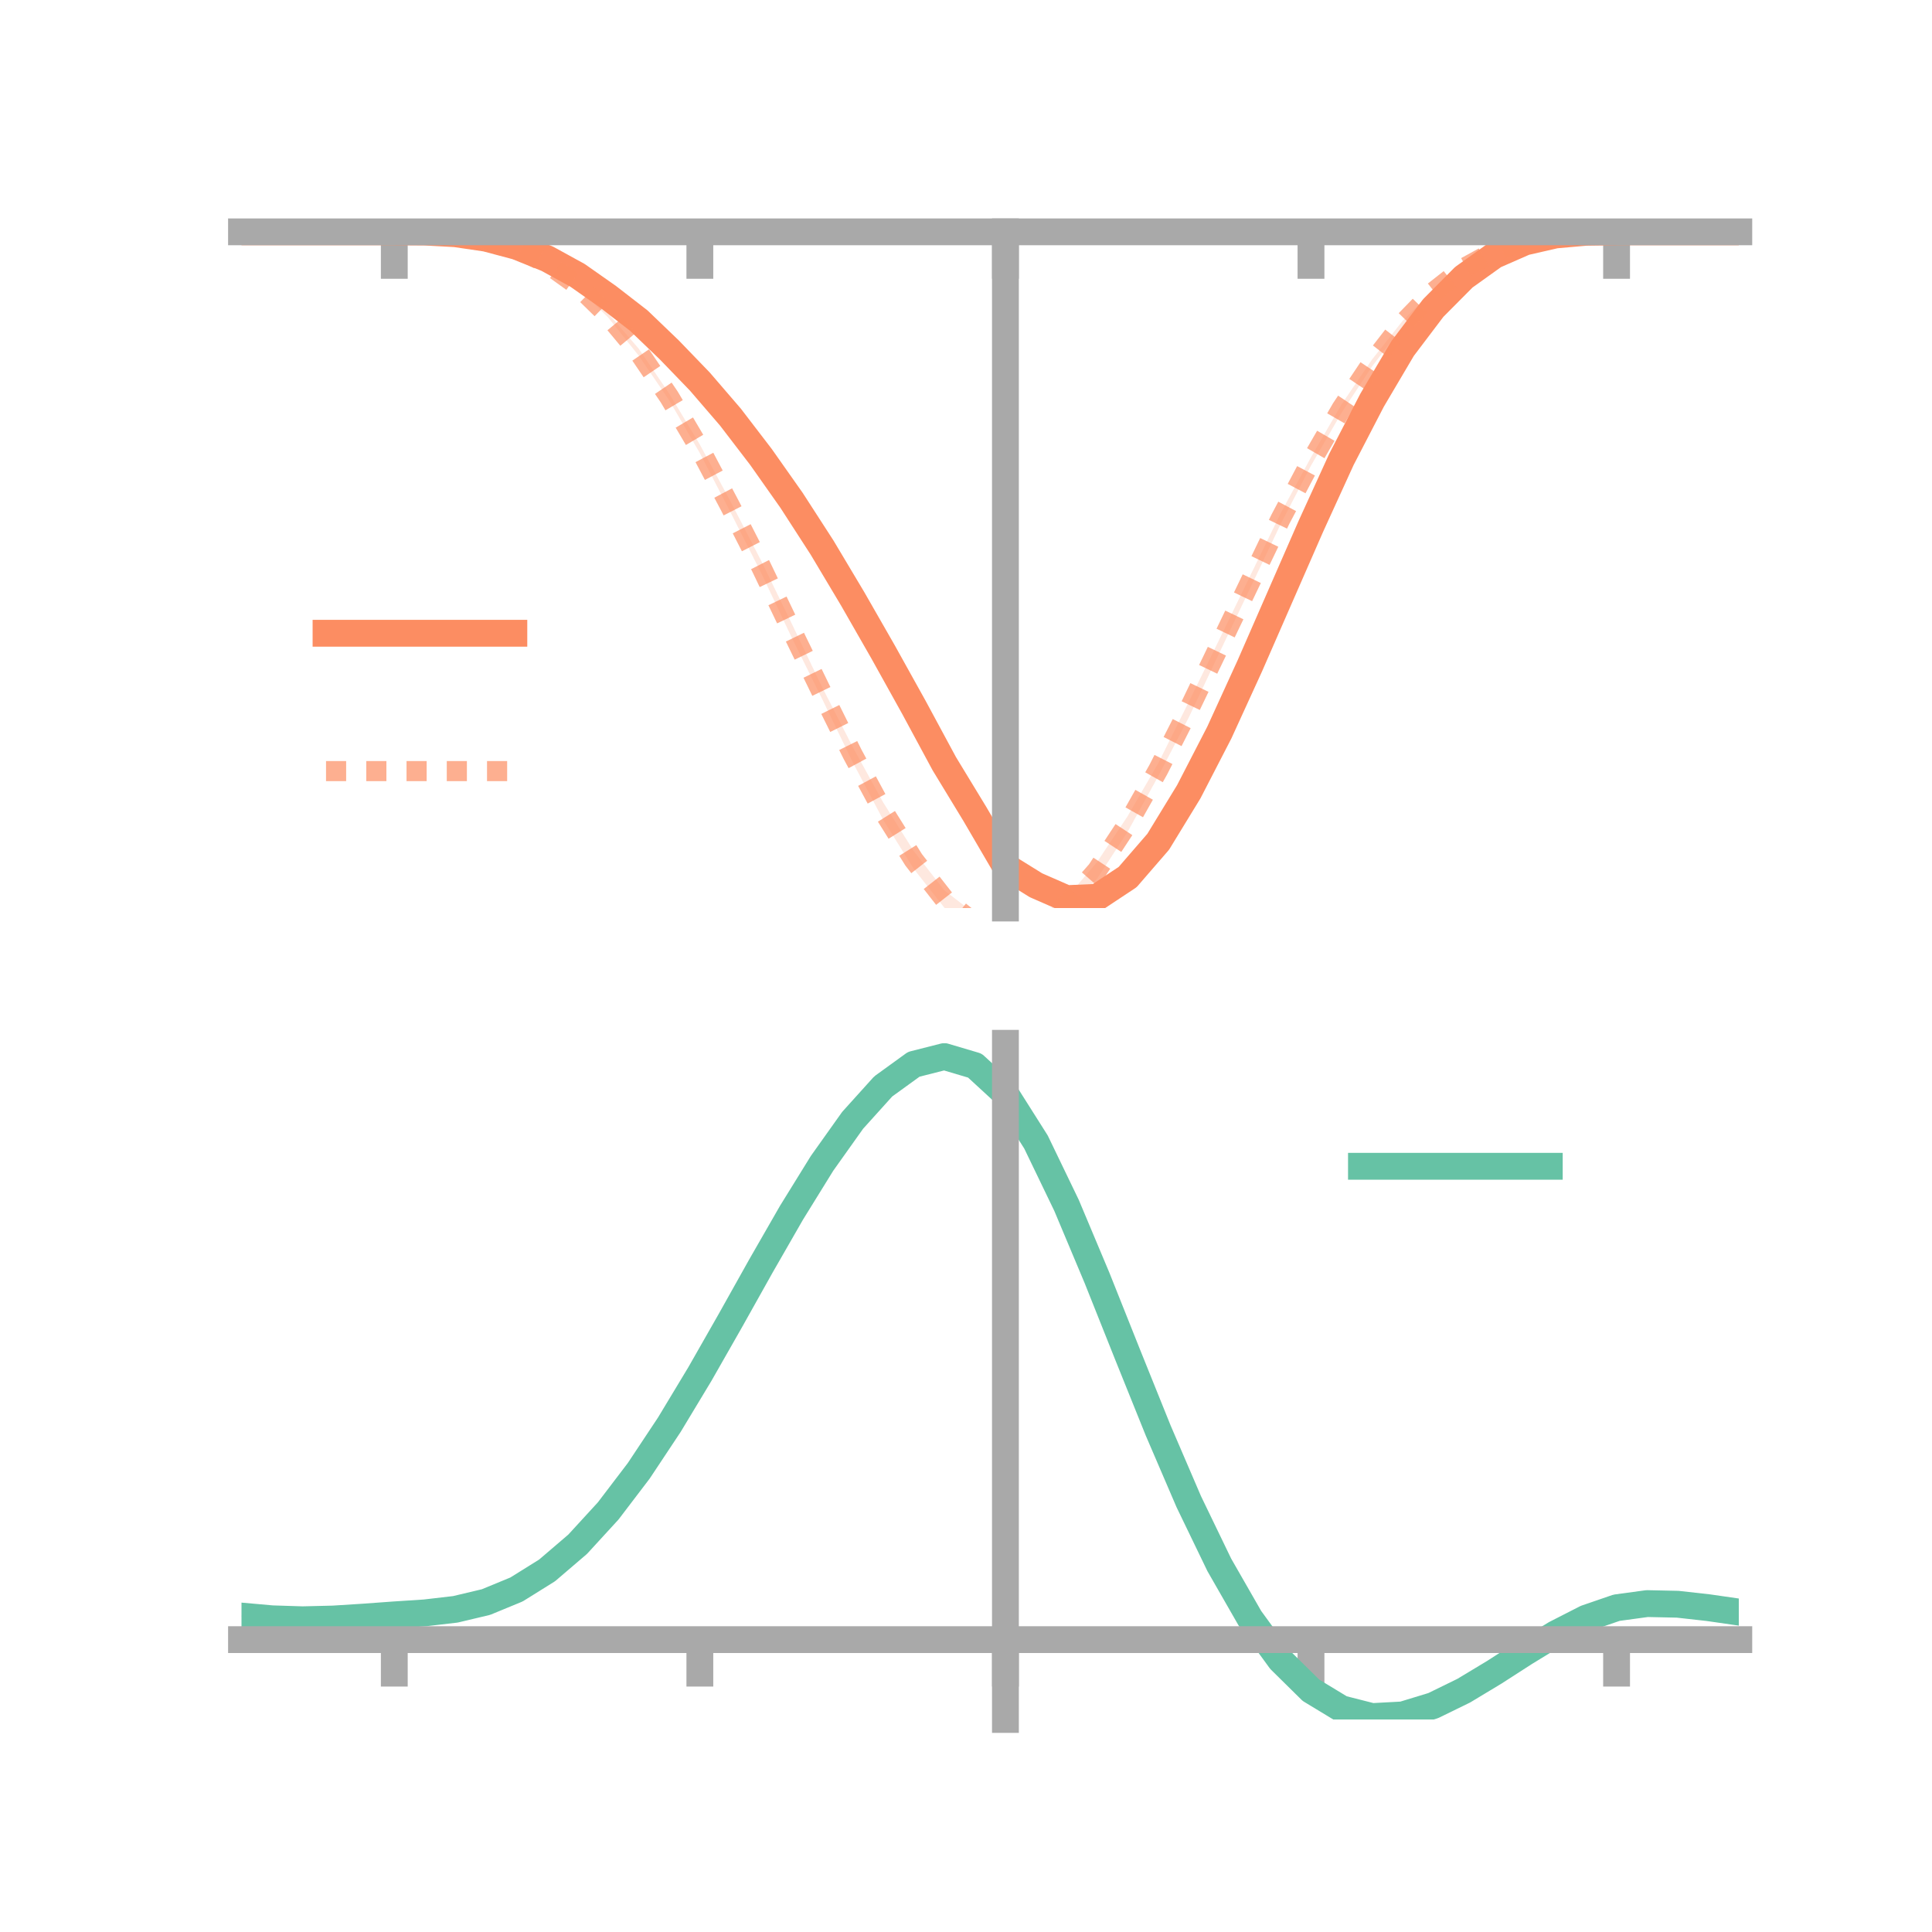 <?xml version="1.0" encoding="utf-8" standalone="no"?>
<!DOCTYPE svg PUBLIC "-//W3C//DTD SVG 1.1//EN"
  "http://www.w3.org/Graphics/SVG/1.1/DTD/svg11.dtd">
<!-- Created with matplotlib (https://matplotlib.org/) -->
<svg height="144pt" version="1.1" viewBox="0 0 144 144" width="144pt" xmlns="http://www.w3.org/2000/svg" xmlns:xlink="http://www.w3.org/1999/xlink">
 <defs>
  <style type="text/css">*{stroke-linecap:butt;stroke-linejoin:round;}</style>
 </defs>
 <g id="figure_1">
  <g id="patch_1">
   <path d="M 0 144 
L 144 144 
L 144 0 
L 0 0 
z
" style="fill:none;"/>
  </g>
  <g id="axes_1">
   <g id="patch_2">
    <path d="M 18 67.68 
L 129.6 67.68 
L 129.6 17.28 
L 18 17.28 
z
" style="fill:none;"/>
   </g>
   <g id="PolyCollection_1">
    <path clip-path="url(#p77b9304876)" d="M 18 17.28 
L 18 17.28 
L 20.278 17.28 
L 22.555 17.28 
L 24.833 17.28 
L 27.11 17.28 
L 29.388 17.28 
L 31.665 17.288 
L 33.943 17.401 
L 36.22 17.72 
L 38.498 18.282 
L 40.776 19.166 
L 43.053 20.388 
L 45.331 21.922 
L 47.608 23.681 
L 49.886 25.804 
L 52.163 28.159 
L 54.441 30.795 
L 56.718 33.685 
L 58.996 36.875 
L 61.273 40.415 
L 63.551 44.078 
L 65.829 48.139 
L 68.106 52.227 
L 70.384 56.29 
L 72.661 60.007 
L 74.939 63.914 
L 77.216 65.372 
L 79.494 66.279 
L 81.771 66.176 
L 84.049 64.665 
L 86.327 62.061 
L 88.604 58.471 
L 90.882 54.044 
L 93.159 49.085 
L 95.437 43.927 
L 97.714 38.78 
L 99.992 33.859 
L 102.269 29.45 
L 104.547 25.695 
L 106.824 22.737 
L 109.102 20.508 
L 111.38 18.962 
L 113.657 17.982 
L 115.935 17.49 
L 118.212 17.304 
L 120.49 17.28 
L 122.767 17.28 
L 125.045 17.28 
L 127.322 17.28 
L 129.6 17.28 
L 129.6 17.28 
L 129.6 17.28 
L 127.322 17.28 
L 125.045 17.28 
L 122.767 17.28 
L 120.49 17.28 
L 118.212 17.322 
L 115.935 17.537 
L 113.657 18.09 
L 111.38 19.109 
L 109.102 20.824 
L 106.824 23.181 
L 104.547 26.239 
L 102.269 30.2 
L 99.992 34.579 
L 97.714 39.632 
L 95.437 44.89 
L 93.159 50.153 
L 90.882 55.155 
L 88.604 59.553 
L 86.327 63.417 
L 84.049 66.077 
L 81.771 67.585 
L 79.494 67.68 
L 77.216 66.593 
L 74.939 65.225 
L 72.661 61.334 
L 70.384 57.559 
L 68.106 53.179 
L 65.829 49.075 
L 63.551 45.182 
L 61.273 41.212 
L 58.996 37.705 
L 56.718 34.43 
L 54.441 31.379 
L 52.163 28.721 
L 49.886 26.356 
L 47.608 24.105 
L 45.331 22.336 
L 43.053 20.668 
L 40.776 19.388 
L 38.498 18.44 
L 36.22 17.79 
L 33.943 17.437 
L 31.665 17.305 
L 29.388 17.28 
L 27.11 17.28 
L 24.833 17.28 
L 22.555 17.28 
L 20.278 17.28 
L 18 17.28 
z
" style="fill:#fc8d62;fill-opacity:0.2;"/>
   </g>
   <g id="PolyCollection_2">
    <path clip-path="url(#p77b9304876)" d="M 18 17.28 
L 18 17.28 
L 20.278 17.28 
L 22.555 17.28 
L 24.833 17.28 
L 27.11 17.28 
L 29.388 17.28 
L 31.665 17.287 
L 33.943 17.398 
L 36.22 17.726 
L 38.498 18.401 
L 40.776 19.526 
L 43.053 21.148 
L 45.331 23.355 
L 47.608 25.989 
L 49.886 29.344 
L 52.163 33.135 
L 54.441 37.358 
L 56.718 41.765 
L 58.996 46.447 
L 61.273 51.208 
L 63.551 55.661 
L 65.829 59.809 
L 68.106 63.434 
L 70.384 66.359 
L 72.661 68.115 
L 74.939 69.399 
L 77.216 68.437 
L 79.494 66.92 
L 81.771 64.248 
L 84.049 60.83 
L 86.327 56.891 
L 88.604 52.315 
L 90.882 47.658 
L 93.159 42.959 
L 95.437 38.287 
L 97.714 34.08 
L 99.992 30.141 
L 102.269 26.79 
L 104.547 23.909 
L 106.824 21.626 
L 109.102 19.873 
L 111.38 18.661 
L 113.657 17.885 
L 115.935 17.458 
L 118.212 17.301 
L 120.49 17.28 
L 122.767 17.28 
L 125.045 17.28 
L 127.322 17.28 
L 129.6 17.28 
L 129.6 17.28 
L 129.6 17.28 
L 127.322 17.28 
L 125.045 17.28 
L 122.767 17.28 
L 120.49 17.28 
L 118.212 17.318 
L 115.935 17.507 
L 113.657 17.981 
L 111.38 18.811 
L 109.102 20.095 
L 106.824 21.923 
L 104.547 24.321 
L 102.269 27.309 
L 99.992 30.765 
L 97.714 34.703 
L 95.437 39.097 
L 93.159 43.886 
L 90.882 48.663 
L 88.604 53.476 
L 86.327 57.858 
L 84.049 61.993 
L 81.771 65.493 
L 79.494 68.005 
L 77.216 69.756 
L 74.939 70.935 
L 72.661 69.577 
L 70.384 67.652 
L 68.106 64.759 
L 65.829 61.112 
L 63.551 56.803 
L 61.273 52.086 
L 58.996 47.492 
L 56.718 42.674 
L 54.441 38.17 
L 52.163 33.773 
L 49.886 29.85 
L 47.608 26.51 
L 45.331 23.667 
L 43.053 21.418 
L 40.776 19.773 
L 38.498 18.553 
L 36.22 17.824 
L 33.943 17.446 
L 31.665 17.303 
L 29.388 17.28 
L 27.11 17.28 
L 24.833 17.28 
L 22.555 17.28 
L 20.278 17.28 
L 18 17.28 
z
" style="fill:#fc8d62;fill-opacity:0.2;"/>
   </g>
   <g id="matplotlib.axis_1">
    <g id="xtick_1">
     <g id="line2d_1">
      <defs>
       <path d="M 0 0 
L 0 3.5 
" id="mb481456b0f" style="stroke:#a9a9a9;stroke-width:2;"/>
      </defs>
      <g>
       <use style="fill:#a9a9a9;stroke:#a9a9a9;stroke-width:2;" x="29.388" xlink:href="#mb481456b0f" y="17.28"/>
      </g>
     </g>
    </g>
    <g id="xtick_2">
     <g id="line2d_2">
      <g>
       <use style="fill:#a9a9a9;stroke:#a9a9a9;stroke-width:2;" x="52.163" xlink:href="#mb481456b0f" y="17.28"/>
      </g>
     </g>
    </g>
    <g id="xtick_3">
     <g id="line2d_3">
      <g>
       <use style="fill:#a9a9a9;stroke:#a9a9a9;stroke-width:2;" x="74.939" xlink:href="#mb481456b0f" y="17.28"/>
      </g>
     </g>
    </g>
    <g id="xtick_4">
     <g id="line2d_4">
      <g>
       <use style="fill:#a9a9a9;stroke:#a9a9a9;stroke-width:2;" x="97.714" xlink:href="#mb481456b0f" y="17.28"/>
      </g>
     </g>
    </g>
    <g id="xtick_5">
     <g id="line2d_5">
      <g>
       <use style="fill:#a9a9a9;stroke:#a9a9a9;stroke-width:2;" x="120.49" xlink:href="#mb481456b0f" y="17.28"/>
      </g>
     </g>
    </g>
   </g>
   <g id="matplotlib.axis_2"/>
   <g id="line2d_6">
    <path clip-path="url(#p77b9304876)" d="M 18 17.28 
L 20.278 17.28 
L 22.555 17.28 
L 24.833 17.28 
L 27.11 17.28 
L 29.388 17.28 
L 31.665 17.296 
L 33.943 17.419 
L 36.22 17.755 
L 38.498 18.361 
L 40.776 19.277 
L 43.053 20.528 
L 45.331 22.129 
L 47.608 23.893 
L 49.886 26.08 
L 52.163 28.44 
L 54.441 31.087 
L 56.718 34.058 
L 58.996 37.29 
L 61.273 40.814 
L 63.551 44.63 
L 65.829 48.607 
L 68.106 52.703 
L 70.384 56.925 
L 72.661 60.67 
L 74.939 64.57 
L 77.216 65.982 
L 79.494 66.979 
L 81.771 66.88 
L 84.049 65.371 
L 86.327 62.739 
L 88.604 59.012 
L 90.882 54.599 
L 93.159 49.619 
L 95.437 44.409 
L 97.714 39.206 
L 99.992 34.219 
L 102.269 29.825 
L 104.547 25.967 
L 106.824 22.959 
L 109.102 20.666 
L 111.38 19.035 
L 113.657 18.036 
L 115.935 17.513 
L 118.212 17.313 
L 120.49 17.28 
L 122.767 17.28 
L 125.045 17.28 
L 127.322 17.28 
L 129.6 17.28 
" style="fill:none;stroke:#fc8d62;stroke-linecap:square;stroke-width:2;"/>
   </g>
   <g id="line2d_7">
    <path clip-path="url(#p77b9304876)" d="M 18 17.28 
L 20.278 17.28 
L 22.555 17.28 
L 24.833 17.28 
L 27.11 17.28 
L 29.388 17.28 
L 31.665 17.295 
L 33.943 17.422 
L 36.22 17.775 
L 38.498 18.477 
L 40.776 19.649 
L 43.053 21.283 
L 45.331 23.511 
L 47.608 26.249 
L 49.886 29.597 
L 52.163 33.454 
L 54.441 37.764 
L 56.718 42.22 
L 58.996 46.969 
L 61.273 51.647 
L 63.551 56.232 
L 65.829 60.461 
L 68.106 64.097 
L 70.384 67.006 
L 72.661 68.846 
L 74.939 70.167 
L 77.216 69.096 
L 79.494 67.463 
L 81.771 64.871 
L 84.049 61.412 
L 86.327 57.375 
L 88.604 52.896 
L 90.882 48.16 
L 93.159 43.423 
L 95.437 38.692 
L 97.714 34.392 
L 99.992 30.453 
L 102.269 27.05 
L 104.547 24.115 
L 106.824 21.774 
L 109.102 19.984 
L 111.38 18.736 
L 113.657 17.933 
L 115.935 17.482 
L 118.212 17.31 
L 120.49 17.28 
L 122.767 17.28 
L 125.045 17.28 
L 127.322 17.28 
L 129.6 17.28 
" style="fill:none;stroke:#fc8d62;stroke-dasharray:1.5,1.5;stroke-dashoffset:0;stroke-opacity:0.7;stroke-width:1.5;"/>
   </g>
   <g id="patch_3">
    <path d="M 74.939 67.68 
L 74.939 17.28 
" style="fill:none;stroke:#a9a9a9;stroke-linecap:square;stroke-linejoin:miter;stroke-width:2;"/>
   </g>
   <g id="patch_4">
    <path d="M 129.6 67.68 
L 129.6 17.28 
" style="fill:none;"/>
   </g>
   <g id="patch_5">
    <path d="M 18 17.28 
L 129.6 17.28 
" style="fill:none;stroke:#a9a9a9;stroke-linecap:square;stroke-linejoin:miter;stroke-width:2;"/>
   </g>
   <g id="patch_6">
    <path d="M 18 17.28 
L 129.6 17.28 
" style="fill:none;"/>
   </g>
   <g id="legend_1">
    <g id="line2d_8">
     <path d="M 24.3 47.2 
L 38.3 47.2 
" style="fill:none;stroke:#fc8d62;stroke-linecap:square;stroke-width:2;"/>
    </g>
    <g id="line2d_9"/>
    <g id="text_1">
     <!--   -->
     <g transform="translate(43.9 49.65)scale(0.07 -0.07)">
      <defs>
       <path id="DejaVuSans-32"/>
      </defs>
      <use xlink:href="#DejaVuSans-32"/>
     </g>
    </g>
    <g id="line2d_10">
     <path d="M 24.3 57.474 
L 38.3 57.474 
" style="fill:none;stroke:#fc8d62;stroke-dasharray:1.5,1.5;stroke-dashoffset:0;stroke-opacity:0.7;stroke-width:1.5;"/>
    </g>
    <g id="line2d_11"/>
    <g id="text_2">
     <!--   -->
     <g transform="translate(43.9 59.924)scale(0.07 -0.07)">
      <use xlink:href="#DejaVuSans-32"/>
     </g>
    </g>
   </g>
  </g>
  <g id="axes_2">
   <g id="patch_7">
    <path d="M 18 128.16 
L 129.6 128.16 
L 129.6 77.76 
L 18 77.76 
z
" style="fill:none;"/>
   </g>
   <g id="PolyCollection_3">
    <path clip-path="url(#p25903dc1da)" d="M 18 120.495 
L 18 120.412 
L 20.278 120.624 
L 22.555 120.699 
L 24.833 120.639 
L 27.11 120.485 
L 29.388 120.311 
L 31.665 120.157 
L 33.943 119.887 
L 36.22 119.34 
L 38.498 118.39 
L 40.776 116.945 
L 43.053 114.956 
L 45.331 112.414 
L 47.608 109.35 
L 49.886 105.832 
L 52.163 101.96 
L 54.441 97.865 
L 56.718 93.7 
L 58.996 89.641 
L 61.273 85.877 
L 63.551 82.605 
L 65.829 80.029 
L 68.106 78.349 
L 70.384 77.76 
L 72.661 78.448 
L 74.939 80.58 
L 77.216 84.233 
L 79.494 89.03 
L 81.771 94.535 
L 84.049 100.339 
L 86.327 106.086 
L 88.604 111.475 
L 90.882 116.272 
L 93.159 120.309 
L 95.437 123.483 
L 97.714 125.753 
L 99.992 127.144 
L 102.269 127.726 
L 104.547 127.608 
L 106.824 126.926 
L 109.102 125.831 
L 111.38 124.483 
L 113.657 123.045 
L 115.935 121.674 
L 118.212 120.525 
L 120.49 119.747 
L 122.767 119.439 
L 125.045 119.494 
L 127.322 119.758 
L 129.6 120.099 
L 129.6 120.209 
L 129.6 120.209 
L 127.322 119.893 
L 125.045 119.648 
L 122.767 119.604 
L 120.49 119.916 
L 118.212 120.705 
L 115.935 121.884 
L 113.657 123.302 
L 111.38 124.795 
L 109.102 126.192 
L 106.824 127.325 
L 104.547 128.031 
L 102.269 128.16 
L 99.992 127.586 
L 97.714 126.217 
L 95.437 123.997 
L 93.159 120.916 
L 90.882 117.012 
L 88.604 112.377 
L 86.327 107.17 
L 84.049 101.612 
L 81.771 95.991 
L 79.494 90.656 
L 77.216 86.003 
L 74.939 82.461 
L 72.661 80.4 
L 70.384 79.738 
L 68.106 80.307 
L 65.829 81.925 
L 63.551 84.399 
L 61.273 87.533 
L 58.996 91.133 
L 56.718 95.007 
L 54.441 98.976 
L 52.163 102.874 
L 49.886 106.556 
L 47.608 109.902 
L 45.331 112.818 
L 43.053 115.245 
L 40.776 117.154 
L 38.498 118.551 
L 36.22 119.478 
L 33.943 120.013 
L 31.665 120.273 
L 29.388 120.414 
L 27.11 120.573 
L 24.833 120.708 
L 22.555 120.757 
L 20.278 120.687 
L 18 120.495 
z
" style="fill:#66c2a5;fill-opacity:0.2;"/>
   </g>
   <g id="matplotlib.axis_3">
    <g id="xtick_6">
     <g id="line2d_12">
      <g>
       <use style="fill:#a9a9a9;stroke:#a9a9a9;stroke-width:2;" x="29.388" xlink:href="#mb481456b0f" y="122.208"/>
      </g>
     </g>
    </g>
    <g id="xtick_7">
     <g id="line2d_13">
      <g>
       <use style="fill:#a9a9a9;stroke:#a9a9a9;stroke-width:2;" x="52.163" xlink:href="#mb481456b0f" y="122.208"/>
      </g>
     </g>
    </g>
    <g id="xtick_8">
     <g id="line2d_14">
      <g>
       <use style="fill:#a9a9a9;stroke:#a9a9a9;stroke-width:2;" x="74.939" xlink:href="#mb481456b0f" y="122.208"/>
      </g>
     </g>
    </g>
    <g id="xtick_9">
     <g id="line2d_15">
      <g>
       <use style="fill:#a9a9a9;stroke:#a9a9a9;stroke-width:2;" x="97.714" xlink:href="#mb481456b0f" y="122.208"/>
      </g>
     </g>
    </g>
    <g id="xtick_10">
     <g id="line2d_16">
      <g>
       <use style="fill:#a9a9a9;stroke:#a9a9a9;stroke-width:2;" x="120.49" xlink:href="#mb481456b0f" y="122.208"/>
      </g>
     </g>
    </g>
   </g>
   <g id="matplotlib.axis_4"/>
   <g id="line2d_17">
    <path clip-path="url(#p25903dc1da)" d="M 18 120.453 
L 20.278 120.656 
L 22.555 120.728 
L 24.833 120.673 
L 27.11 120.529 
L 29.388 120.363 
L 31.665 120.215 
L 33.943 119.95 
L 36.22 119.409 
L 38.498 118.47 
L 40.776 117.049 
L 43.053 115.101 
L 45.331 112.616 
L 47.608 109.626 
L 49.886 106.194 
L 52.163 102.417 
L 54.441 98.421 
L 56.718 94.354 
L 58.996 90.387 
L 61.273 86.705 
L 63.551 83.502 
L 65.829 80.977 
L 68.106 79.328 
L 70.384 78.749 
L 72.661 79.424 
L 74.939 81.52 
L 77.216 85.118 
L 79.494 89.843 
L 81.771 95.263 
L 84.049 100.975 
L 86.327 106.628 
L 88.604 111.926 
L 90.882 116.642 
L 93.159 120.613 
L 95.437 123.74 
L 97.714 125.985 
L 99.992 127.365 
L 102.269 127.943 
L 104.547 127.82 
L 106.824 127.126 
L 109.102 126.012 
L 111.38 124.639 
L 113.657 123.173 
L 115.935 121.779 
L 118.212 120.615 
L 120.49 119.832 
L 122.767 119.522 
L 125.045 119.571 
L 127.322 119.826 
L 129.6 120.154 
" style="fill:none;stroke:#66c2a5;stroke-linecap:square;stroke-width:2;"/>
   </g>
   <g id="patch_8">
    <path d="M 74.939 128.16 
L 74.939 77.76 
" style="fill:none;stroke:#a9a9a9;stroke-linecap:square;stroke-linejoin:miter;stroke-width:2;"/>
   </g>
   <g id="patch_9">
    <path d="M 129.6 128.16 
L 129.6 77.76 
" style="fill:none;"/>
   </g>
   <g id="patch_10">
    <path d="M 18 122.208 
L 129.6 122.208 
" style="fill:none;stroke:#a9a9a9;stroke-linecap:square;stroke-linejoin:miter;stroke-width:2;"/>
   </g>
   <g id="patch_11">
    <path d="M 18 77.76 
L 129.6 77.76 
" style="fill:none;"/>
   </g>
   <g id="legend_2">
    <g id="line2d_18">
     <path d="M 101.475 86.929 
L 115.475 86.929 
" style="fill:none;stroke:#66c2a5;stroke-linecap:square;stroke-width:2;"/>
    </g>
    <g id="line2d_19"/>
    <g id="text_3">
     <!--   -->
     <g transform="translate(121.075 89.379)scale(0.07 -0.07)">
      <use xlink:href="#DejaVuSans-32"/>
     </g>
    </g>
   </g>
  </g>
 </g>
 <defs>
  <clipPath id="p77b9304876">
   <rect height="50.4" width="111.6" x="18" y="17.28"/>
  </clipPath>
  <clipPath id="p25903dc1da">
   <rect height="50.4" width="111.6" x="18" y="77.76"/>
  </clipPath>
 </defs>
</svg>
